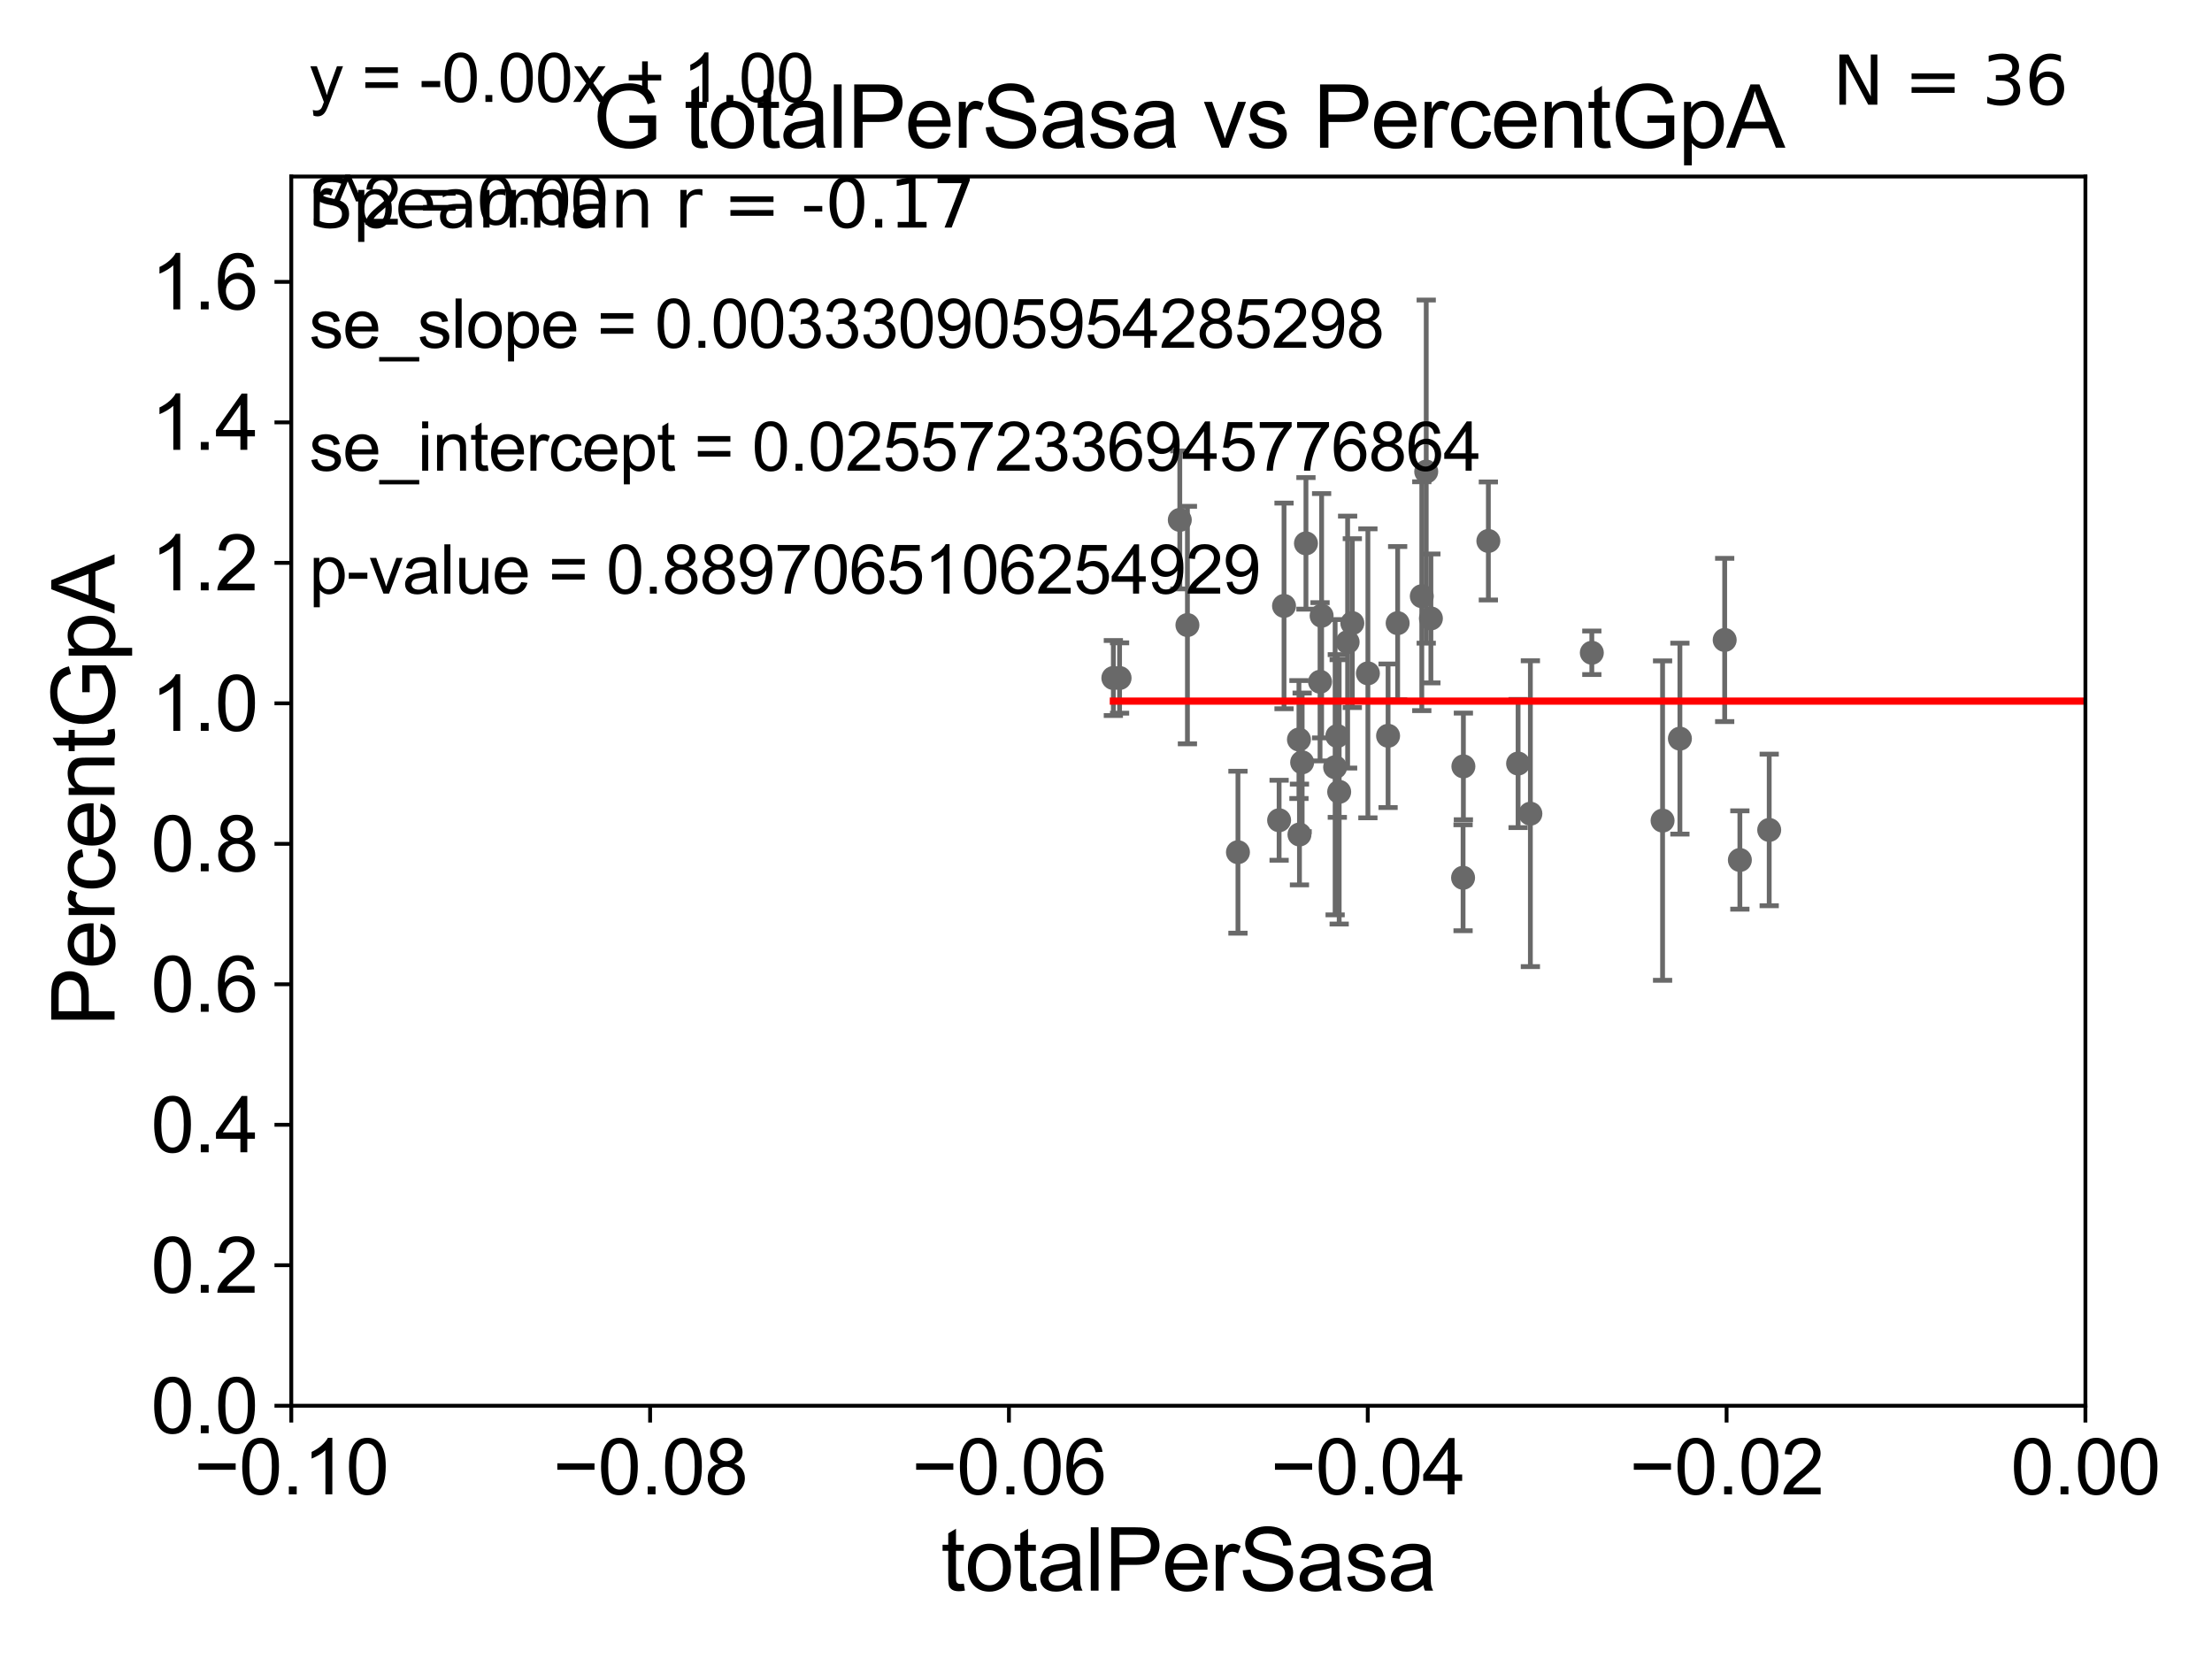 <?xml version="1.0" encoding="utf-8" standalone="no"?>
<!DOCTYPE svg PUBLIC "-//W3C//DTD SVG 1.1//EN"
  "http://www.w3.org/Graphics/SVG/1.1/DTD/svg11.dtd">
<svg xmlns:xlink="http://www.w3.org/1999/xlink" width="460.8pt" height="345.6pt" viewBox="0 0 460.8 345.6" xmlns="http://www.w3.org/2000/svg" version="1.1">
 <defs>
  <style type="text/css">*{stroke-linejoin: round; stroke-linecap: butt}</style>
 </defs>
 <g id="figure_1">
  <g id="patch_1">
   <path d="M 0 345.6 
L 460.8 345.6 
L 460.8 0 
L 0 0 
z
" style="fill: #ffffff"/>
  </g>
  <g id="axes_1">
   <g id="patch_2">
    <path d="M 60.68 292.84 
L 434.43 292.84 
L 434.43 36.775 
L 60.68 36.775 
z
" style="fill: #ffffff"/>
   </g>
   <g id="PathCollection_1">
    <defs>
     <path id="m92b0eed555" d="M 0 1.118 
C 0.297 1.118 0.581 1 0.791 0.791 
C 1 0.581 1.118 0.297 1.118 0 
C 1.118 -0.297 1 -0.581 0.791 -0.791 
C 0.581 -1 0.297 -1.118 0 -1.118 
C -0.297 -1.118 -0.581 -1 -0.791 -0.791 
C -1 -0.581 -1.118 -0.297 -1.118 0 
C -1.118 0.297 -1 0.581 -0.791 0.791 
C -0.581 1 -0.297 1.118 0 1.118 
z
" style="stroke: #696969"/>
    </defs>
    <g clip-path="url(#p123cc6a003)">
     <use xlink:href="#m92b0eed555" x="231.931" y="141.24" style="fill: #696969; stroke: #696969"/>
     <use xlink:href="#m92b0eed555" x="275.317" y="128.271" style="fill: #696969; stroke: #696969"/>
     <use xlink:href="#m92b0eed555" x="331.606" y="135.984" style="fill: #696969; stroke: #696969"/>
     <use xlink:href="#m92b0eed555" x="289.162" y="153.276" style="fill: #696969; stroke: #696969"/>
     <use xlink:href="#m92b0eed555" x="310.052" y="112.694" style="fill: #696969; stroke: #696969"/>
     <use xlink:href="#m92b0eed555" x="270.702" y="173.84" style="fill: #696969; stroke: #696969"/>
     <use xlink:href="#m92b0eed555" x="296.186" y="124.199" style="fill: #696969; stroke: #696969"/>
     <use xlink:href="#m92b0eed555" x="298.081" y="128.83" style="fill: #696969; stroke: #696969"/>
     <use xlink:href="#m92b0eed555" x="304.784" y="182.855" style="fill: #696969; stroke: #696969"/>
     <use xlink:href="#m92b0eed555" x="304.85" y="159.655" style="fill: #696969; stroke: #696969"/>
     <use xlink:href="#m92b0eed555" x="318.806" y="169.507" style="fill: #696969; stroke: #696969"/>
     <use xlink:href="#m92b0eed555" x="346.345" y="170.946" style="fill: #696969; stroke: #696969"/>
     <use xlink:href="#m92b0eed555" x="349.956" y="153.873" style="fill: #696969; stroke: #696969"/>
     <use xlink:href="#m92b0eed555" x="368.557" y="172.893" style="fill: #696969; stroke: #696969"/>
     <use xlink:href="#m92b0eed555" x="359.284" y="133.316" style="fill: #696969; stroke: #696969"/>
     <use xlink:href="#m92b0eed555" x="316.248" y="159.059" style="fill: #696969; stroke: #696969"/>
     <use xlink:href="#m92b0eed555" x="297.108" y="98.244" style="fill: #696969; stroke: #696969"/>
     <use xlink:href="#m92b0eed555" x="278.132" y="159.824" style="fill: #696969; stroke: #696969"/>
     <use xlink:href="#m92b0eed555" x="284.958" y="140.27" style="fill: #696969; stroke: #696969"/>
     <use xlink:href="#m92b0eed555" x="247.363" y="130.211" style="fill: #696969; stroke: #696969"/>
     <use xlink:href="#m92b0eed555" x="271.262" y="158.81" style="fill: #696969; stroke: #696969"/>
     <use xlink:href="#m92b0eed555" x="267.486" y="126.225" style="fill: #696969; stroke: #696969"/>
     <use xlink:href="#m92b0eed555" x="233.228" y="141.241" style="fill: #696969; stroke: #696969"/>
     <use xlink:href="#m92b0eed555" x="270.594" y="154.059" style="fill: #696969; stroke: #696969"/>
     <use xlink:href="#m92b0eed555" x="272.055" y="113.195" style="fill: #696969; stroke: #696969"/>
     <use xlink:href="#m92b0eed555" x="245.773" y="108.307" style="fill: #696969; stroke: #696969"/>
     <use xlink:href="#m92b0eed555" x="257.888" y="177.53" style="fill: #696969; stroke: #696969"/>
     <use xlink:href="#m92b0eed555" x="266.461" y="170.873" style="fill: #696969; stroke: #696969"/>
     <use xlink:href="#m92b0eed555" x="278.976" y="164.96" style="fill: #696969; stroke: #696969"/>
     <use xlink:href="#m92b0eed555" x="281.714" y="129.809" style="fill: #696969; stroke: #696969"/>
     <use xlink:href="#m92b0eed555" x="274.989" y="142.026" style="fill: #696969; stroke: #696969"/>
     <use xlink:href="#m92b0eed555" x="291.157" y="129.815" style="fill: #696969; stroke: #696969"/>
     <use xlink:href="#m92b0eed555" x="280.735" y="133.761" style="fill: #696969; stroke: #696969"/>
     <use xlink:href="#m92b0eed555" x="278.586" y="153.321" style="fill: #696969; stroke: #696969"/>
     <use xlink:href="#m92b0eed555" x="362.447" y="179.153" style="fill: #696969; stroke: #696969"/>
     <use xlink:href="#m92b0eed555" x="33178.6" y="173.437" style="fill: #696969; stroke: #696969"/>
    </g>
   </g>
   <g id="matplotlib.axis_1">
    <g id="xtick_1">
     <g id="line2d_1">
      <defs>
       <path id="mcb4e04d509" d="M 0 0 
L 0 3.5 
" style="stroke: #000000; stroke-width: 0.8"/>
      </defs>
      <g>
       <use xlink:href="#mcb4e04d509" x="60.68" y="292.84" style="stroke: #000000; stroke-width: 0.8"/>
      </g>
     </g>
     <g id="text_1">
      <!-- −0.10 -->
      <g transform="translate(40.439 311.293)scale(0.16 -0.16)">
       <defs>
        <path id="ArialMT-2212" d="M 3381 1997 
L 356 1997 
L 356 2522 
L 3381 2522 
L 3381 1997 
z
" transform="scale(0.016)"/>
        <path id="ArialMT-30" d="M 266 2259 
Q 266 3072 433 3567 
Q 600 4063 929 4331 
Q 1259 4600 1759 4600 
Q 2128 4600 2406 4451 
Q 2684 4303 2865 4023 
Q 3047 3744 3150 3342 
Q 3253 2941 3253 2259 
Q 3253 1453 3087 958 
Q 2922 463 2592 192 
Q 2263 -78 1759 -78 
Q 1097 -78 719 397 
Q 266 969 266 2259 
z
M 844 2259 
Q 844 1131 1108 757 
Q 1372 384 1759 384 
Q 2147 384 2411 759 
Q 2675 1134 2675 2259 
Q 2675 3391 2411 3762 
Q 2147 4134 1753 4134 
Q 1366 4134 1134 3806 
Q 844 3388 844 2259 
z
" transform="scale(0.016)"/>
        <path id="ArialMT-2e" d="M 581 0 
L 581 641 
L 1222 641 
L 1222 0 
L 581 0 
z
" transform="scale(0.016)"/>
        <path id="ArialMT-31" d="M 2384 0 
L 1822 0 
L 1822 3584 
Q 1619 3391 1289 3197 
Q 959 3003 697 2906 
L 697 3450 
Q 1169 3672 1522 3987 
Q 1875 4303 2022 4600 
L 2384 4600 
L 2384 0 
z
" transform="scale(0.016)"/>
       </defs>
       <use xlink:href="#ArialMT-2212"/>
       <use xlink:href="#ArialMT-30" x="58.398"/>
       <use xlink:href="#ArialMT-2e" x="114.014"/>
       <use xlink:href="#ArialMT-31" x="141.797"/>
       <use xlink:href="#ArialMT-30" x="197.412"/>
      </g>
     </g>
    </g>
    <g id="xtick_2">
     <g id="line2d_2">
      <g>
       <use xlink:href="#mcb4e04d509" x="135.43" y="292.84" style="stroke: #000000; stroke-width: 0.8"/>
      </g>
     </g>
     <g id="text_2">
      <!-- −0.08 -->
      <g transform="translate(115.189 311.293)scale(0.16 -0.16)">
       <defs>
        <path id="ArialMT-38" d="M 1131 2484 
Q 781 2613 612 2850 
Q 444 3088 444 3419 
Q 444 3919 803 4259 
Q 1163 4600 1759 4600 
Q 2359 4600 2725 4251 
Q 3091 3903 3091 3403 
Q 3091 3084 2923 2848 
Q 2756 2613 2416 2484 
Q 2838 2347 3058 2040 
Q 3278 1734 3278 1309 
Q 3278 722 2862 322 
Q 2447 -78 1769 -78 
Q 1091 -78 675 323 
Q 259 725 259 1325 
Q 259 1772 486 2073 
Q 713 2375 1131 2484 
z
M 1019 3438 
Q 1019 3113 1228 2906 
Q 1438 2700 1772 2700 
Q 2097 2700 2305 2904 
Q 2513 3109 2513 3406 
Q 2513 3716 2298 3927 
Q 2084 4138 1766 4138 
Q 1444 4138 1231 3931 
Q 1019 3725 1019 3438 
z
M 838 1322 
Q 838 1081 952 856 
Q 1066 631 1291 507 
Q 1516 384 1775 384 
Q 2178 384 2440 643 
Q 2703 903 2703 1303 
Q 2703 1709 2433 1975 
Q 2163 2241 1756 2241 
Q 1359 2241 1098 1978 
Q 838 1716 838 1322 
z
" transform="scale(0.016)"/>
       </defs>
       <use xlink:href="#ArialMT-2212"/>
       <use xlink:href="#ArialMT-30" x="58.398"/>
       <use xlink:href="#ArialMT-2e" x="114.014"/>
       <use xlink:href="#ArialMT-30" x="141.797"/>
       <use xlink:href="#ArialMT-38" x="197.412"/>
      </g>
     </g>
    </g>
    <g id="xtick_3">
     <g id="line2d_3">
      <g>
       <use xlink:href="#mcb4e04d509" x="210.18" y="292.84" style="stroke: #000000; stroke-width: 0.8"/>
      </g>
     </g>
     <g id="text_3">
      <!-- −0.06 -->
      <g transform="translate(189.939 311.293)scale(0.16 -0.16)">
       <defs>
        <path id="ArialMT-36" d="M 3184 3459 
L 2625 3416 
Q 2550 3747 2413 3897 
Q 2184 4138 1850 4138 
Q 1581 4138 1378 3988 
Q 1113 3794 959 3422 
Q 806 3050 800 2363 
Q 1003 2672 1297 2822 
Q 1591 2972 1913 2972 
Q 2475 2972 2870 2558 
Q 3266 2144 3266 1488 
Q 3266 1056 3080 686 
Q 2894 316 2569 119 
Q 2244 -78 1831 -78 
Q 1128 -78 684 439 
Q 241 956 241 2144 
Q 241 3472 731 4075 
Q 1159 4600 1884 4600 
Q 2425 4600 2770 4297 
Q 3116 3994 3184 3459 
z
M 888 1484 
Q 888 1194 1011 928 
Q 1134 663 1356 523 
Q 1578 384 1822 384 
Q 2178 384 2434 671 
Q 2691 959 2691 1453 
Q 2691 1928 2437 2201 
Q 2184 2475 1800 2475 
Q 1419 2475 1153 2201 
Q 888 1928 888 1484 
z
" transform="scale(0.016)"/>
       </defs>
       <use xlink:href="#ArialMT-2212"/>
       <use xlink:href="#ArialMT-30" x="58.398"/>
       <use xlink:href="#ArialMT-2e" x="114.014"/>
       <use xlink:href="#ArialMT-30" x="141.797"/>
       <use xlink:href="#ArialMT-36" x="197.412"/>
      </g>
     </g>
    </g>
    <g id="xtick_4">
     <g id="line2d_4">
      <g>
       <use xlink:href="#mcb4e04d509" x="284.93" y="292.84" style="stroke: #000000; stroke-width: 0.8"/>
      </g>
     </g>
     <g id="text_4">
      <!-- −0.04 -->
      <g transform="translate(264.689 311.293)scale(0.16 -0.16)">
       <defs>
        <path id="ArialMT-34" d="M 2069 0 
L 2069 1097 
L 81 1097 
L 81 1613 
L 2172 4581 
L 2631 4581 
L 2631 1613 
L 3250 1613 
L 3250 1097 
L 2631 1097 
L 2631 0 
L 2069 0 
z
M 2069 1613 
L 2069 3678 
L 634 1613 
L 2069 1613 
z
" transform="scale(0.016)"/>
       </defs>
       <use xlink:href="#ArialMT-2212"/>
       <use xlink:href="#ArialMT-30" x="58.398"/>
       <use xlink:href="#ArialMT-2e" x="114.014"/>
       <use xlink:href="#ArialMT-30" x="141.797"/>
       <use xlink:href="#ArialMT-34" x="197.412"/>
      </g>
     </g>
    </g>
    <g id="xtick_5">
     <g id="line2d_5">
      <g>
       <use xlink:href="#mcb4e04d509" x="359.68" y="292.84" style="stroke: #000000; stroke-width: 0.8"/>
      </g>
     </g>
     <g id="text_5">
      <!-- −0.02 -->
      <g transform="translate(339.439 311.293)scale(0.16 -0.16)">
       <defs>
        <path id="ArialMT-32" d="M 3222 541 
L 3222 0 
L 194 0 
Q 188 203 259 391 
Q 375 700 629 1000 
Q 884 1300 1366 1694 
Q 2113 2306 2375 2664 
Q 2638 3022 2638 3341 
Q 2638 3675 2398 3904 
Q 2159 4134 1775 4134 
Q 1369 4134 1125 3890 
Q 881 3647 878 3216 
L 300 3275 
Q 359 3922 746 4261 
Q 1134 4600 1788 4600 
Q 2447 4600 2831 4234 
Q 3216 3869 3216 3328 
Q 3216 3053 3103 2787 
Q 2991 2522 2730 2228 
Q 2469 1934 1863 1422 
Q 1356 997 1212 845 
Q 1069 694 975 541 
L 3222 541 
z
" transform="scale(0.016)"/>
       </defs>
       <use xlink:href="#ArialMT-2212"/>
       <use xlink:href="#ArialMT-30" x="58.398"/>
       <use xlink:href="#ArialMT-2e" x="114.014"/>
       <use xlink:href="#ArialMT-30" x="141.797"/>
       <use xlink:href="#ArialMT-32" x="197.412"/>
      </g>
     </g>
    </g>
    <g id="xtick_6">
     <g id="line2d_6">
      <g>
       <use xlink:href="#mcb4e04d509" x="434.43" y="292.84" style="stroke: #000000; stroke-width: 0.8"/>
      </g>
     </g>
     <g id="text_6">
      <!-- 0.00 -->
      <g transform="translate(418.861 311.293)scale(0.16 -0.16)">
       <use xlink:href="#ArialMT-30"/>
       <use xlink:href="#ArialMT-2e" x="55.615"/>
       <use xlink:href="#ArialMT-30" x="83.398"/>
       <use xlink:href="#ArialMT-30" x="139.014"/>
      </g>
     </g>
    </g>
    <g id="text_7">
     <!-- totalPerSasa -->
     <g transform="translate(196.027 331.357)scale(0.18 -0.18)">
      <defs>
       <path id="ArialMT-74" d="M 1650 503 
L 1731 6 
Q 1494 -44 1306 -44 
Q 1000 -44 831 53 
Q 663 150 594 308 
Q 525 466 525 972 
L 525 2881 
L 113 2881 
L 113 3319 
L 525 3319 
L 525 4141 
L 1084 4478 
L 1084 3319 
L 1650 3319 
L 1650 2881 
L 1084 2881 
L 1084 941 
Q 1084 700 1114 631 
Q 1144 563 1211 522 
Q 1278 481 1403 481 
Q 1497 481 1650 503 
z
" transform="scale(0.016)"/>
       <path id="ArialMT-6f" d="M 213 1659 
Q 213 2581 725 3025 
Q 1153 3394 1769 3394 
Q 2453 3394 2887 2945 
Q 3322 2497 3322 1706 
Q 3322 1066 3130 698 
Q 2938 331 2570 128 
Q 2203 -75 1769 -75 
Q 1072 -75 642 372 
Q 213 819 213 1659 
z
M 791 1659 
Q 791 1022 1069 705 
Q 1347 388 1769 388 
Q 2188 388 2466 706 
Q 2744 1025 2744 1678 
Q 2744 2294 2464 2611 
Q 2184 2928 1769 2928 
Q 1347 2928 1069 2612 
Q 791 2297 791 1659 
z
" transform="scale(0.016)"/>
       <path id="ArialMT-61" d="M 2588 409 
Q 2275 144 1986 34 
Q 1697 -75 1366 -75 
Q 819 -75 525 192 
Q 231 459 231 875 
Q 231 1119 342 1320 
Q 453 1522 633 1644 
Q 813 1766 1038 1828 
Q 1203 1872 1538 1913 
Q 2219 1994 2541 2106 
Q 2544 2222 2544 2253 
Q 2544 2597 2384 2738 
Q 2169 2928 1744 2928 
Q 1347 2928 1158 2789 
Q 969 2650 878 2297 
L 328 2372 
Q 403 2725 575 2942 
Q 747 3159 1072 3276 
Q 1397 3394 1825 3394 
Q 2250 3394 2515 3294 
Q 2781 3194 2906 3042 
Q 3031 2891 3081 2659 
Q 3109 2516 3109 2141 
L 3109 1391 
Q 3109 606 3145 398 
Q 3181 191 3288 0 
L 2700 0 
Q 2613 175 2588 409 
z
M 2541 1666 
Q 2234 1541 1622 1453 
Q 1275 1403 1131 1340 
Q 988 1278 909 1158 
Q 831 1038 831 891 
Q 831 666 1001 516 
Q 1172 366 1500 366 
Q 1825 366 2078 508 
Q 2331 650 2450 897 
Q 2541 1088 2541 1459 
L 2541 1666 
z
" transform="scale(0.016)"/>
       <path id="ArialMT-6c" d="M 409 0 
L 409 4581 
L 972 4581 
L 972 0 
L 409 0 
z
" transform="scale(0.016)"/>
       <path id="ArialMT-50" d="M 494 0 
L 494 4581 
L 2222 4581 
Q 2678 4581 2919 4538 
Q 3256 4481 3484 4323 
Q 3713 4166 3852 3881 
Q 3991 3597 3991 3256 
Q 3991 2672 3619 2267 
Q 3247 1863 2275 1863 
L 1100 1863 
L 1100 0 
L 494 0 
z
M 1100 2403 
L 2284 2403 
Q 2872 2403 3119 2622 
Q 3366 2841 3366 3238 
Q 3366 3525 3220 3729 
Q 3075 3934 2838 4000 
Q 2684 4041 2272 4041 
L 1100 4041 
L 1100 2403 
z
" transform="scale(0.016)"/>
       <path id="ArialMT-65" d="M 2694 1069 
L 3275 997 
Q 3138 488 2766 206 
Q 2394 -75 1816 -75 
Q 1088 -75 661 373 
Q 234 822 234 1631 
Q 234 2469 665 2931 
Q 1097 3394 1784 3394 
Q 2450 3394 2872 2941 
Q 3294 2488 3294 1666 
Q 3294 1616 3291 1516 
L 816 1516 
Q 847 969 1125 678 
Q 1403 388 1819 388 
Q 2128 388 2347 550 
Q 2566 713 2694 1069 
z
M 847 1978 
L 2700 1978 
Q 2663 2397 2488 2606 
Q 2219 2931 1791 2931 
Q 1403 2931 1139 2672 
Q 875 2413 847 1978 
z
" transform="scale(0.016)"/>
       <path id="ArialMT-72" d="M 416 0 
L 416 3319 
L 922 3319 
L 922 2816 
Q 1116 3169 1280 3281 
Q 1444 3394 1641 3394 
Q 1925 3394 2219 3213 
L 2025 2691 
Q 1819 2813 1613 2813 
Q 1428 2813 1281 2702 
Q 1134 2591 1072 2394 
Q 978 2094 978 1738 
L 978 0 
L 416 0 
z
" transform="scale(0.016)"/>
       <path id="ArialMT-53" d="M 288 1472 
L 859 1522 
Q 900 1178 1048 958 
Q 1197 738 1509 602 
Q 1822 466 2213 466 
Q 2559 466 2825 569 
Q 3091 672 3220 851 
Q 3350 1031 3350 1244 
Q 3350 1459 3225 1620 
Q 3100 1781 2813 1891 
Q 2628 1963 1997 2114 
Q 1366 2266 1113 2400 
Q 784 2572 623 2826 
Q 463 3081 463 3397 
Q 463 3744 659 4045 
Q 856 4347 1234 4503 
Q 1613 4659 2075 4659 
Q 2584 4659 2973 4495 
Q 3363 4331 3572 4012 
Q 3781 3694 3797 3291 
L 3216 3247 
Q 3169 3681 2898 3903 
Q 2628 4125 2100 4125 
Q 1550 4125 1298 3923 
Q 1047 3722 1047 3438 
Q 1047 3191 1225 3031 
Q 1400 2872 2139 2705 
Q 2878 2538 3153 2413 
Q 3553 2228 3743 1945 
Q 3934 1663 3934 1294 
Q 3934 928 3725 604 
Q 3516 281 3123 101 
Q 2731 -78 2241 -78 
Q 1619 -78 1198 103 
Q 778 284 539 648 
Q 300 1013 288 1472 
z
" transform="scale(0.016)"/>
       <path id="ArialMT-73" d="M 197 991 
L 753 1078 
Q 800 744 1014 566 
Q 1228 388 1613 388 
Q 2000 388 2187 545 
Q 2375 703 2375 916 
Q 2375 1106 2209 1216 
Q 2094 1291 1634 1406 
Q 1016 1563 777 1677 
Q 538 1791 414 1992 
Q 291 2194 291 2438 
Q 291 2659 392 2848 
Q 494 3038 669 3163 
Q 800 3259 1026 3326 
Q 1253 3394 1513 3394 
Q 1903 3394 2198 3281 
Q 2494 3169 2634 2976 
Q 2775 2784 2828 2463 
L 2278 2388 
Q 2241 2644 2061 2787 
Q 1881 2931 1553 2931 
Q 1166 2931 1000 2803 
Q 834 2675 834 2503 
Q 834 2394 903 2306 
Q 972 2216 1119 2156 
Q 1203 2125 1616 2013 
Q 2213 1853 2448 1751 
Q 2684 1650 2818 1456 
Q 2953 1263 2953 975 
Q 2953 694 2789 445 
Q 2625 197 2315 61 
Q 2006 -75 1616 -75 
Q 969 -75 630 194 
Q 291 463 197 991 
z
" transform="scale(0.016)"/>
      </defs>
      <use xlink:href="#ArialMT-74"/>
      <use xlink:href="#ArialMT-6f" x="27.783"/>
      <use xlink:href="#ArialMT-74" x="83.398"/>
      <use xlink:href="#ArialMT-61" x="111.182"/>
      <use xlink:href="#ArialMT-6c" x="166.797"/>
      <use xlink:href="#ArialMT-50" x="189.014"/>
      <use xlink:href="#ArialMT-65" x="255.713"/>
      <use xlink:href="#ArialMT-72" x="311.328"/>
      <use xlink:href="#ArialMT-53" x="344.629"/>
      <use xlink:href="#ArialMT-61" x="411.328"/>
      <use xlink:href="#ArialMT-73" x="466.943"/>
      <use xlink:href="#ArialMT-61" x="516.943"/>
     </g>
    </g>
   </g>
   <g id="matplotlib.axis_2">
    <g id="ytick_1">
     <g id="line2d_7">
      <defs>
       <path id="mdf25cebad6" d="M 0 0 
L -3.5 0 
" style="stroke: #000000; stroke-width: 0.8"/>
      </defs>
      <g>
       <use xlink:href="#mdf25cebad6" x="60.68" y="292.84" style="stroke: #000000; stroke-width: 0.8"/>
      </g>
     </g>
     <g id="text_8">
      <!-- 0.0 -->
      <g transform="translate(31.44 298.566)scale(0.16 -0.16)">
       <use xlink:href="#ArialMT-30"/>
       <use xlink:href="#ArialMT-2e" x="55.615"/>
       <use xlink:href="#ArialMT-30" x="83.398"/>
      </g>
     </g>
    </g>
    <g id="ytick_2">
     <g id="line2d_8">
      <g>
       <use xlink:href="#mdf25cebad6" x="60.68" y="263.575" style="stroke: #000000; stroke-width: 0.8"/>
      </g>
     </g>
     <g id="text_9">
      <!-- 0.2 -->
      <g transform="translate(31.44 269.302)scale(0.16 -0.16)">
       <use xlink:href="#ArialMT-30"/>
       <use xlink:href="#ArialMT-2e" x="55.615"/>
       <use xlink:href="#ArialMT-32" x="83.398"/>
      </g>
     </g>
    </g>
    <g id="ytick_3">
     <g id="line2d_9">
      <g>
       <use xlink:href="#mdf25cebad6" x="60.68" y="234.311" style="stroke: #000000; stroke-width: 0.8"/>
      </g>
     </g>
     <g id="text_10">
      <!-- 0.4 -->
      <g transform="translate(31.44 240.037)scale(0.16 -0.16)">
       <use xlink:href="#ArialMT-30"/>
       <use xlink:href="#ArialMT-2e" x="55.615"/>
       <use xlink:href="#ArialMT-34" x="83.398"/>
      </g>
     </g>
    </g>
    <g id="ytick_4">
     <g id="line2d_10">
      <g>
       <use xlink:href="#mdf25cebad6" x="60.68" y="205.046" style="stroke: #000000; stroke-width: 0.8"/>
      </g>
     </g>
     <g id="text_11">
      <!-- 0.6 -->
      <g transform="translate(31.44 210.772)scale(0.16 -0.16)">
       <use xlink:href="#ArialMT-30"/>
       <use xlink:href="#ArialMT-2e" x="55.615"/>
       <use xlink:href="#ArialMT-36" x="83.398"/>
      </g>
     </g>
    </g>
    <g id="ytick_5">
     <g id="line2d_11">
      <g>
       <use xlink:href="#mdf25cebad6" x="60.68" y="175.782" style="stroke: #000000; stroke-width: 0.8"/>
      </g>
     </g>
     <g id="text_12">
      <!-- 0.8 -->
      <g transform="translate(31.44 181.508)scale(0.16 -0.16)">
       <use xlink:href="#ArialMT-30"/>
       <use xlink:href="#ArialMT-2e" x="55.615"/>
       <use xlink:href="#ArialMT-38" x="83.398"/>
      </g>
     </g>
    </g>
    <g id="ytick_6">
     <g id="line2d_12">
      <g>
       <use xlink:href="#mdf25cebad6" x="60.68" y="146.517" style="stroke: #000000; stroke-width: 0.8"/>
      </g>
     </g>
     <g id="text_13">
      <!-- 1.0 -->
      <g transform="translate(31.44 152.243)scale(0.16 -0.16)">
       <use xlink:href="#ArialMT-31"/>
       <use xlink:href="#ArialMT-2e" x="55.615"/>
       <use xlink:href="#ArialMT-30" x="83.398"/>
      </g>
     </g>
    </g>
    <g id="ytick_7">
     <g id="line2d_13">
      <g>
       <use xlink:href="#mdf25cebad6" x="60.68" y="117.252" style="stroke: #000000; stroke-width: 0.8"/>
      </g>
     </g>
     <g id="text_14">
      <!-- 1.2 -->
      <g transform="translate(31.44 122.979)scale(0.16 -0.16)">
       <use xlink:href="#ArialMT-31"/>
       <use xlink:href="#ArialMT-2e" x="55.615"/>
       <use xlink:href="#ArialMT-32" x="83.398"/>
      </g>
     </g>
    </g>
    <g id="ytick_8">
     <g id="line2d_14">
      <g>
       <use xlink:href="#mdf25cebad6" x="60.68" y="87.988" style="stroke: #000000; stroke-width: 0.8"/>
      </g>
     </g>
     <g id="text_15">
      <!-- 1.4 -->
      <g transform="translate(31.44 93.714)scale(0.16 -0.16)">
       <use xlink:href="#ArialMT-31"/>
       <use xlink:href="#ArialMT-2e" x="55.615"/>
       <use xlink:href="#ArialMT-34" x="83.398"/>
      </g>
     </g>
    </g>
    <g id="ytick_9">
     <g id="line2d_15">
      <g>
       <use xlink:href="#mdf25cebad6" x="60.68" y="58.723" style="stroke: #000000; stroke-width: 0.8"/>
      </g>
     </g>
     <g id="text_16">
      <!-- 1.6 -->
      <g transform="translate(31.44 64.45)scale(0.16 -0.16)">
       <use xlink:href="#ArialMT-31"/>
       <use xlink:href="#ArialMT-2e" x="55.615"/>
       <use xlink:href="#ArialMT-36" x="83.398"/>
      </g>
     </g>
    </g>
    <g id="text_17">
     <!-- PercentGpA -->
     <g transform="translate(23.863 213.831)rotate(-90)scale(0.18 -0.18)">
      <defs>
       <path id="ArialMT-63" d="M 2588 1216 
L 3141 1144 
Q 3050 572 2676 248 
Q 2303 -75 1759 -75 
Q 1078 -75 664 370 
Q 250 816 250 1647 
Q 250 2184 428 2587 
Q 606 2991 970 3192 
Q 1334 3394 1763 3394 
Q 2303 3394 2647 3120 
Q 2991 2847 3088 2344 
L 2541 2259 
Q 2463 2594 2264 2762 
Q 2066 2931 1784 2931 
Q 1359 2931 1093 2626 
Q 828 2322 828 1663 
Q 828 994 1084 691 
Q 1341 388 1753 388 
Q 2084 388 2306 591 
Q 2528 794 2588 1216 
z
" transform="scale(0.016)"/>
       <path id="ArialMT-6e" d="M 422 0 
L 422 3319 
L 928 3319 
L 928 2847 
Q 1294 3394 1984 3394 
Q 2284 3394 2536 3286 
Q 2788 3178 2913 3003 
Q 3038 2828 3088 2588 
Q 3119 2431 3119 2041 
L 3119 0 
L 2556 0 
L 2556 2019 
Q 2556 2363 2490 2533 
Q 2425 2703 2258 2804 
Q 2091 2906 1866 2906 
Q 1506 2906 1245 2678 
Q 984 2450 984 1813 
L 984 0 
L 422 0 
z
" transform="scale(0.016)"/>
       <path id="ArialMT-47" d="M 2638 1797 
L 2638 2334 
L 4578 2338 
L 4578 638 
Q 4131 281 3656 101 
Q 3181 -78 2681 -78 
Q 2006 -78 1454 211 
Q 903 500 622 1047 
Q 341 1594 341 2269 
Q 341 2938 620 3517 
Q 900 4097 1425 4378 
Q 1950 4659 2634 4659 
Q 3131 4659 3532 4498 
Q 3934 4338 4162 4050 
Q 4391 3763 4509 3300 
L 3963 3150 
Q 3859 3500 3706 3700 
Q 3553 3900 3268 4020 
Q 2984 4141 2638 4141 
Q 2222 4141 1919 4014 
Q 1616 3888 1430 3681 
Q 1244 3475 1141 3228 
Q 966 2803 966 2306 
Q 966 1694 1177 1281 
Q 1388 869 1791 669 
Q 2194 469 2647 469 
Q 3041 469 3416 620 
Q 3791 772 3984 944 
L 3984 1797 
L 2638 1797 
z
" transform="scale(0.016)"/>
       <path id="ArialMT-70" d="M 422 -1272 
L 422 3319 
L 934 3319 
L 934 2888 
Q 1116 3141 1344 3267 
Q 1572 3394 1897 3394 
Q 2322 3394 2647 3175 
Q 2972 2956 3137 2557 
Q 3303 2159 3303 1684 
Q 3303 1175 3120 767 
Q 2938 359 2589 142 
Q 2241 -75 1856 -75 
Q 1575 -75 1351 44 
Q 1128 163 984 344 
L 984 -1272 
L 422 -1272 
z
M 931 1641 
Q 931 1000 1190 694 
Q 1450 388 1819 388 
Q 2194 388 2461 705 
Q 2728 1022 2728 1688 
Q 2728 2322 2467 2637 
Q 2206 2953 1844 2953 
Q 1484 2953 1207 2617 
Q 931 2281 931 1641 
z
" transform="scale(0.016)"/>
       <path id="ArialMT-41" d="M -9 0 
L 1750 4581 
L 2403 4581 
L 4278 0 
L 3588 0 
L 3053 1388 
L 1138 1388 
L 634 0 
L -9 0 
z
M 1313 1881 
L 2866 1881 
L 2388 3150 
Q 2169 3728 2063 4100 
Q 1975 3659 1816 3225 
L 1313 1881 
z
" transform="scale(0.016)"/>
      </defs>
      <use xlink:href="#ArialMT-50"/>
      <use xlink:href="#ArialMT-65" x="66.699"/>
      <use xlink:href="#ArialMT-72" x="122.314"/>
      <use xlink:href="#ArialMT-63" x="155.615"/>
      <use xlink:href="#ArialMT-65" x="205.615"/>
      <use xlink:href="#ArialMT-6e" x="261.23"/>
      <use xlink:href="#ArialMT-74" x="316.846"/>
      <use xlink:href="#ArialMT-47" x="344.629"/>
      <use xlink:href="#ArialMT-70" x="422.412"/>
      <use xlink:href="#ArialMT-41" x="478.027"/>
     </g>
    </g>
   </g>
   <g id="LineCollection_1">
    <path d="M 231.931 149.056 
L 231.931 133.425 
" clip-path="url(#p123cc6a003)" style="fill: none; stroke: #696969"/>
    <path d="M 275.317 153.721 
L 275.317 102.821 
" clip-path="url(#p123cc6a003)" style="fill: none; stroke: #696969"/>
    <path d="M 331.606 140.52 
L 331.606 131.448 
" clip-path="url(#p123cc6a003)" style="fill: none; stroke: #696969"/>
    <path d="M 289.162 168.229 
L 289.162 138.323 
" clip-path="url(#p123cc6a003)" style="fill: none; stroke: #696969"/>
    <path d="M 310.052 124.987 
L 310.052 100.401 
" clip-path="url(#p123cc6a003)" style="fill: none; stroke: #696969"/>
    <path d="M 270.702 184.335 
L 270.702 163.345 
" clip-path="url(#p123cc6a003)" style="fill: none; stroke: #696969"/>
    <path d="M 296.186 148.034 
L 296.186 100.364 
" clip-path="url(#p123cc6a003)" style="fill: none; stroke: #696969"/>
    <path d="M 298.081 142.256 
L 298.081 115.404 
" clip-path="url(#p123cc6a003)" style="fill: none; stroke: #696969"/>
    <path d="M 304.784 193.889 
L 304.784 171.821 
" clip-path="url(#p123cc6a003)" style="fill: none; stroke: #696969"/>
    <path d="M 304.85 170.762 
L 304.85 148.549 
" clip-path="url(#p123cc6a003)" style="fill: none; stroke: #696969"/>
    <path d="M 318.806 201.362 
L 318.806 137.652 
" clip-path="url(#p123cc6a003)" style="fill: none; stroke: #696969"/>
    <path d="M 346.345 204.216 
L 346.345 137.675 
" clip-path="url(#p123cc6a003)" style="fill: none; stroke: #696969"/>
    <path d="M 349.956 173.761 
L 349.956 133.985 
" clip-path="url(#p123cc6a003)" style="fill: none; stroke: #696969"/>
    <path d="M 368.557 188.684 
L 368.557 157.102 
" clip-path="url(#p123cc6a003)" style="fill: none; stroke: #696969"/>
    <path d="M 359.284 150.319 
L 359.284 116.313 
" clip-path="url(#p123cc6a003)" style="fill: none; stroke: #696969"/>
    <path d="M 316.248 172.405 
L 316.248 145.712 
" clip-path="url(#p123cc6a003)" style="fill: none; stroke: #696969"/>
    <path d="M 297.108 133.986 
L 297.108 62.503 
" clip-path="url(#p123cc6a003)" style="fill: none; stroke: #696969"/>
    <path d="M 278.132 190.579 
L 278.132 129.068 
" clip-path="url(#p123cc6a003)" style="fill: none; stroke: #696969"/>
    <path d="M 284.958 170.369 
L 284.958 110.171 
" clip-path="url(#p123cc6a003)" style="fill: none; stroke: #696969"/>
    <path d="M 247.363 154.95 
L 247.363 105.473 
" clip-path="url(#p123cc6a003)" style="fill: none; stroke: #696969"/>
    <path d="M 271.262 173.248 
L 271.262 144.373 
" clip-path="url(#p123cc6a003)" style="fill: none; stroke: #696969"/>
    <path d="M 267.486 147.644 
L 267.486 104.806 
" clip-path="url(#p123cc6a003)" style="fill: none; stroke: #696969"/>
    <path d="M 233.228 148.57 
L 233.228 133.913 
" clip-path="url(#p123cc6a003)" style="fill: none; stroke: #696969"/>
    <path d="M 270.594 166.344 
L 270.594 141.774 
" clip-path="url(#p123cc6a003)" style="fill: none; stroke: #696969"/>
    <path d="M 272.055 126.9 
L 272.055 99.49 
" clip-path="url(#p123cc6a003)" style="fill: none; stroke: #696969"/>
    <path d="M 245.773 122.681 
L 245.773 93.933 
" clip-path="url(#p123cc6a003)" style="fill: none; stroke: #696969"/>
    <path d="M 257.888 194.397 
L 257.888 160.662 
" clip-path="url(#p123cc6a003)" style="fill: none; stroke: #696969"/>
    <path d="M 266.461 179.204 
L 266.461 162.542 
" clip-path="url(#p123cc6a003)" style="fill: none; stroke: #696969"/>
    <path d="M 278.976 192.492 
L 278.976 137.428 
" clip-path="url(#p123cc6a003)" style="fill: none; stroke: #696969"/>
    <path d="M 281.714 147.398 
L 281.714 112.22 
" clip-path="url(#p123cc6a003)" style="fill: none; stroke: #696969"/>
    <path d="M 274.989 158.513 
L 274.989 125.539 
" clip-path="url(#p123cc6a003)" style="fill: none; stroke: #696969"/>
    <path d="M 291.157 145.774 
L 291.157 113.856 
" clip-path="url(#p123cc6a003)" style="fill: none; stroke: #696969"/>
    <path d="M 280.735 160.002 
L 280.735 107.521 
" clip-path="url(#p123cc6a003)" style="fill: none; stroke: #696969"/>
    <path d="M 278.586 170.269 
L 278.586 136.372 
" clip-path="url(#p123cc6a003)" style="fill: none; stroke: #696969"/>
    <path d="M 362.447 189.393 
L 362.447 168.912 
" clip-path="url(#p123cc6a003)" style="fill: none; stroke: #696969"/>
    <path clip-path="url(#p123cc6a003)" style="fill: none; stroke: #696969"/>
   </g>
   <g id="line2d_16">
    <defs>
     <path id="mfbcaec41c4" d="M 2 0 
L -2 -0 
" style="stroke: #696969"/>
    </defs>
    <g clip-path="url(#p123cc6a003)">
     <use xlink:href="#mfbcaec41c4" x="231.931" y="149.056" style="fill: #696969; stroke: #696969"/>
     <use xlink:href="#mfbcaec41c4" x="275.317" y="153.721" style="fill: #696969; stroke: #696969"/>
     <use xlink:href="#mfbcaec41c4" x="331.606" y="140.52" style="fill: #696969; stroke: #696969"/>
     <use xlink:href="#mfbcaec41c4" x="289.162" y="168.229" style="fill: #696969; stroke: #696969"/>
     <use xlink:href="#mfbcaec41c4" x="310.052" y="124.987" style="fill: #696969; stroke: #696969"/>
     <use xlink:href="#mfbcaec41c4" x="270.702" y="184.335" style="fill: #696969; stroke: #696969"/>
     <use xlink:href="#mfbcaec41c4" x="296.186" y="148.034" style="fill: #696969; stroke: #696969"/>
     <use xlink:href="#mfbcaec41c4" x="298.081" y="142.256" style="fill: #696969; stroke: #696969"/>
     <use xlink:href="#mfbcaec41c4" x="304.784" y="193.889" style="fill: #696969; stroke: #696969"/>
     <use xlink:href="#mfbcaec41c4" x="304.85" y="170.762" style="fill: #696969; stroke: #696969"/>
     <use xlink:href="#mfbcaec41c4" x="318.806" y="201.362" style="fill: #696969; stroke: #696969"/>
     <use xlink:href="#mfbcaec41c4" x="346.345" y="204.216" style="fill: #696969; stroke: #696969"/>
     <use xlink:href="#mfbcaec41c4" x="349.956" y="173.761" style="fill: #696969; stroke: #696969"/>
     <use xlink:href="#mfbcaec41c4" x="368.557" y="188.684" style="fill: #696969; stroke: #696969"/>
     <use xlink:href="#mfbcaec41c4" x="359.284" y="150.319" style="fill: #696969; stroke: #696969"/>
     <use xlink:href="#mfbcaec41c4" x="316.248" y="172.405" style="fill: #696969; stroke: #696969"/>
     <use xlink:href="#mfbcaec41c4" x="297.108" y="133.986" style="fill: #696969; stroke: #696969"/>
     <use xlink:href="#mfbcaec41c4" x="278.132" y="190.579" style="fill: #696969; stroke: #696969"/>
     <use xlink:href="#mfbcaec41c4" x="284.958" y="170.369" style="fill: #696969; stroke: #696969"/>
     <use xlink:href="#mfbcaec41c4" x="247.363" y="154.95" style="fill: #696969; stroke: #696969"/>
     <use xlink:href="#mfbcaec41c4" x="271.262" y="173.248" style="fill: #696969; stroke: #696969"/>
     <use xlink:href="#mfbcaec41c4" x="267.486" y="147.644" style="fill: #696969; stroke: #696969"/>
     <use xlink:href="#mfbcaec41c4" x="233.228" y="148.57" style="fill: #696969; stroke: #696969"/>
     <use xlink:href="#mfbcaec41c4" x="270.594" y="166.344" style="fill: #696969; stroke: #696969"/>
     <use xlink:href="#mfbcaec41c4" x="272.055" y="126.9" style="fill: #696969; stroke: #696969"/>
     <use xlink:href="#mfbcaec41c4" x="245.773" y="122.681" style="fill: #696969; stroke: #696969"/>
     <use xlink:href="#mfbcaec41c4" x="257.888" y="194.397" style="fill: #696969; stroke: #696969"/>
     <use xlink:href="#mfbcaec41c4" x="266.461" y="179.204" style="fill: #696969; stroke: #696969"/>
     <use xlink:href="#mfbcaec41c4" x="278.976" y="192.492" style="fill: #696969; stroke: #696969"/>
     <use xlink:href="#mfbcaec41c4" x="281.714" y="147.398" style="fill: #696969; stroke: #696969"/>
     <use xlink:href="#mfbcaec41c4" x="274.989" y="158.513" style="fill: #696969; stroke: #696969"/>
     <use xlink:href="#mfbcaec41c4" x="291.157" y="145.774" style="fill: #696969; stroke: #696969"/>
     <use xlink:href="#mfbcaec41c4" x="280.735" y="160.002" style="fill: #696969; stroke: #696969"/>
     <use xlink:href="#mfbcaec41c4" x="278.586" y="170.269" style="fill: #696969; stroke: #696969"/>
     <use xlink:href="#mfbcaec41c4" x="362.447" y="189.393" style="fill: #696969; stroke: #696969"/>
     <use xlink:href="#mfbcaec41c4" x="33178.6" y="184.625" style="fill: #696969; stroke: #696969"/>
    </g>
   </g>
   <g id="line2d_17">
    <g clip-path="url(#p123cc6a003)">
     <use xlink:href="#mfbcaec41c4" x="231.931" y="133.425" style="fill: #696969; stroke: #696969"/>
     <use xlink:href="#mfbcaec41c4" x="275.317" y="102.821" style="fill: #696969; stroke: #696969"/>
     <use xlink:href="#mfbcaec41c4" x="331.606" y="131.448" style="fill: #696969; stroke: #696969"/>
     <use xlink:href="#mfbcaec41c4" x="289.162" y="138.323" style="fill: #696969; stroke: #696969"/>
     <use xlink:href="#mfbcaec41c4" x="310.052" y="100.401" style="fill: #696969; stroke: #696969"/>
     <use xlink:href="#mfbcaec41c4" x="270.702" y="163.345" style="fill: #696969; stroke: #696969"/>
     <use xlink:href="#mfbcaec41c4" x="296.186" y="100.364" style="fill: #696969; stroke: #696969"/>
     <use xlink:href="#mfbcaec41c4" x="298.081" y="115.404" style="fill: #696969; stroke: #696969"/>
     <use xlink:href="#mfbcaec41c4" x="304.784" y="171.821" style="fill: #696969; stroke: #696969"/>
     <use xlink:href="#mfbcaec41c4" x="304.85" y="148.549" style="fill: #696969; stroke: #696969"/>
     <use xlink:href="#mfbcaec41c4" x="318.806" y="137.652" style="fill: #696969; stroke: #696969"/>
     <use xlink:href="#mfbcaec41c4" x="346.345" y="137.675" style="fill: #696969; stroke: #696969"/>
     <use xlink:href="#mfbcaec41c4" x="349.956" y="133.985" style="fill: #696969; stroke: #696969"/>
     <use xlink:href="#mfbcaec41c4" x="368.557" y="157.102" style="fill: #696969; stroke: #696969"/>
     <use xlink:href="#mfbcaec41c4" x="359.284" y="116.313" style="fill: #696969; stroke: #696969"/>
     <use xlink:href="#mfbcaec41c4" x="316.248" y="145.712" style="fill: #696969; stroke: #696969"/>
     <use xlink:href="#mfbcaec41c4" x="297.108" y="62.503" style="fill: #696969; stroke: #696969"/>
     <use xlink:href="#mfbcaec41c4" x="278.132" y="129.068" style="fill: #696969; stroke: #696969"/>
     <use xlink:href="#mfbcaec41c4" x="284.958" y="110.171" style="fill: #696969; stroke: #696969"/>
     <use xlink:href="#mfbcaec41c4" x="247.363" y="105.473" style="fill: #696969; stroke: #696969"/>
     <use xlink:href="#mfbcaec41c4" x="271.262" y="144.373" style="fill: #696969; stroke: #696969"/>
     <use xlink:href="#mfbcaec41c4" x="267.486" y="104.806" style="fill: #696969; stroke: #696969"/>
     <use xlink:href="#mfbcaec41c4" x="233.228" y="133.913" style="fill: #696969; stroke: #696969"/>
     <use xlink:href="#mfbcaec41c4" x="270.594" y="141.774" style="fill: #696969; stroke: #696969"/>
     <use xlink:href="#mfbcaec41c4" x="272.055" y="99.49" style="fill: #696969; stroke: #696969"/>
     <use xlink:href="#mfbcaec41c4" x="245.773" y="93.933" style="fill: #696969; stroke: #696969"/>
     <use xlink:href="#mfbcaec41c4" x="257.888" y="160.662" style="fill: #696969; stroke: #696969"/>
     <use xlink:href="#mfbcaec41c4" x="266.461" y="162.542" style="fill: #696969; stroke: #696969"/>
     <use xlink:href="#mfbcaec41c4" x="278.976" y="137.428" style="fill: #696969; stroke: #696969"/>
     <use xlink:href="#mfbcaec41c4" x="281.714" y="112.22" style="fill: #696969; stroke: #696969"/>
     <use xlink:href="#mfbcaec41c4" x="274.989" y="125.539" style="fill: #696969; stroke: #696969"/>
     <use xlink:href="#mfbcaec41c4" x="291.157" y="113.856" style="fill: #696969; stroke: #696969"/>
     <use xlink:href="#mfbcaec41c4" x="280.735" y="107.521" style="fill: #696969; stroke: #696969"/>
     <use xlink:href="#mfbcaec41c4" x="278.586" y="136.372" style="fill: #696969; stroke: #696969"/>
     <use xlink:href="#mfbcaec41c4" x="362.447" y="168.912" style="fill: #696969; stroke: #696969"/>
     <use xlink:href="#mfbcaec41c4" x="33178.6" y="162.25" style="fill: #696969; stroke: #696969"/>
    </g>
   </g>
   <g id="line2d_18">
    <path d="M 231.931 146.057 
L 275.317 146.058 
L 331.606 146.059 
L 289.162 146.058 
L 310.052 146.058 
L 270.702 146.058 
L 296.186 146.058 
L 298.081 146.058 
L 304.784 146.058 
L 304.85 146.058 
L 318.806 146.059 
L 346.345 146.059 
L 349.956 146.059 
L 368.557 146.059 
L 359.284 146.059 
L 316.248 146.058 
L 297.108 146.058 
L 278.132 146.058 
L 284.958 146.058 
L 247.363 146.057 
L 271.262 146.058 
L 267.486 146.058 
L 233.228 146.057 
L 270.594 146.058 
L 272.055 146.058 
L 245.773 146.057 
L 257.888 146.057 
L 266.461 146.058 
L 278.976 146.058 
L 281.714 146.058 
L 274.989 146.058 
L 291.157 146.058 
L 280.735 146.058 
L 278.586 146.058 
L 362.447 146.059 
L 461.8 146.061 
" clip-path="url(#p123cc6a003)" style="fill: none; stroke: #ff0000; stroke-width: 1.5; stroke-linecap: square"/>
   </g>
   <g id="line2d_19">
    <defs>
     <path id="m4fbe7f531e" d="M 0 2 
C 0.53 2 1.039 1.789 1.414 1.414 
C 1.789 1.039 2 0.53 2 0 
C 2 -0.53 1.789 -1.039 1.414 -1.414 
C 1.039 -1.789 0.53 -2 0 -2 
C -0.53 -2 -1.039 -1.789 -1.414 -1.414 
C -1.789 -1.039 -2 -0.53 -2 0 
C -2 0.53 -1.789 1.039 -1.414 1.414 
C -1.039 1.789 -0.53 2 0 2 
z
" style="stroke: #696969"/>
    </defs>
    <g clip-path="url(#p123cc6a003)">
     <use xlink:href="#m4fbe7f531e" x="231.931" y="141.24" style="fill: #696969; stroke: #696969"/>
     <use xlink:href="#m4fbe7f531e" x="275.317" y="128.271" style="fill: #696969; stroke: #696969"/>
     <use xlink:href="#m4fbe7f531e" x="331.606" y="135.984" style="fill: #696969; stroke: #696969"/>
     <use xlink:href="#m4fbe7f531e" x="289.162" y="153.276" style="fill: #696969; stroke: #696969"/>
     <use xlink:href="#m4fbe7f531e" x="310.052" y="112.694" style="fill: #696969; stroke: #696969"/>
     <use xlink:href="#m4fbe7f531e" x="270.702" y="173.84" style="fill: #696969; stroke: #696969"/>
     <use xlink:href="#m4fbe7f531e" x="296.186" y="124.199" style="fill: #696969; stroke: #696969"/>
     <use xlink:href="#m4fbe7f531e" x="298.081" y="128.83" style="fill: #696969; stroke: #696969"/>
     <use xlink:href="#m4fbe7f531e" x="304.784" y="182.855" style="fill: #696969; stroke: #696969"/>
     <use xlink:href="#m4fbe7f531e" x="304.85" y="159.655" style="fill: #696969; stroke: #696969"/>
     <use xlink:href="#m4fbe7f531e" x="318.806" y="169.507" style="fill: #696969; stroke: #696969"/>
     <use xlink:href="#m4fbe7f531e" x="346.345" y="170.946" style="fill: #696969; stroke: #696969"/>
     <use xlink:href="#m4fbe7f531e" x="349.956" y="153.873" style="fill: #696969; stroke: #696969"/>
     <use xlink:href="#m4fbe7f531e" x="368.557" y="172.893" style="fill: #696969; stroke: #696969"/>
     <use xlink:href="#m4fbe7f531e" x="359.284" y="133.316" style="fill: #696969; stroke: #696969"/>
     <use xlink:href="#m4fbe7f531e" x="316.248" y="159.059" style="fill: #696969; stroke: #696969"/>
     <use xlink:href="#m4fbe7f531e" x="297.108" y="98.244" style="fill: #696969; stroke: #696969"/>
     <use xlink:href="#m4fbe7f531e" x="278.132" y="159.824" style="fill: #696969; stroke: #696969"/>
     <use xlink:href="#m4fbe7f531e" x="284.958" y="140.27" style="fill: #696969; stroke: #696969"/>
     <use xlink:href="#m4fbe7f531e" x="247.363" y="130.211" style="fill: #696969; stroke: #696969"/>
     <use xlink:href="#m4fbe7f531e" x="271.262" y="158.81" style="fill: #696969; stroke: #696969"/>
     <use xlink:href="#m4fbe7f531e" x="267.486" y="126.225" style="fill: #696969; stroke: #696969"/>
     <use xlink:href="#m4fbe7f531e" x="233.228" y="141.241" style="fill: #696969; stroke: #696969"/>
     <use xlink:href="#m4fbe7f531e" x="270.594" y="154.059" style="fill: #696969; stroke: #696969"/>
     <use xlink:href="#m4fbe7f531e" x="272.055" y="113.195" style="fill: #696969; stroke: #696969"/>
     <use xlink:href="#m4fbe7f531e" x="245.773" y="108.307" style="fill: #696969; stroke: #696969"/>
     <use xlink:href="#m4fbe7f531e" x="257.888" y="177.53" style="fill: #696969; stroke: #696969"/>
     <use xlink:href="#m4fbe7f531e" x="266.461" y="170.873" style="fill: #696969; stroke: #696969"/>
     <use xlink:href="#m4fbe7f531e" x="278.976" y="164.96" style="fill: #696969; stroke: #696969"/>
     <use xlink:href="#m4fbe7f531e" x="281.714" y="129.809" style="fill: #696969; stroke: #696969"/>
     <use xlink:href="#m4fbe7f531e" x="274.989" y="142.026" style="fill: #696969; stroke: #696969"/>
     <use xlink:href="#m4fbe7f531e" x="291.157" y="129.815" style="fill: #696969; stroke: #696969"/>
     <use xlink:href="#m4fbe7f531e" x="280.735" y="133.761" style="fill: #696969; stroke: #696969"/>
     <use xlink:href="#m4fbe7f531e" x="278.586" y="153.321" style="fill: #696969; stroke: #696969"/>
     <use xlink:href="#m4fbe7f531e" x="362.447" y="179.153" style="fill: #696969; stroke: #696969"/>
     <use xlink:href="#m4fbe7f531e" x="33178.6" y="173.437" style="fill: #696969; stroke: #696969"/>
    </g>
   </g>
   <g id="patch_3">
    <path d="M 60.68 292.84 
L 60.68 36.775 
" style="fill: none; stroke: #000000; stroke-width: 0.8; stroke-linejoin: miter; stroke-linecap: square"/>
   </g>
   <g id="patch_4">
    <path d="M 434.43 292.84 
L 434.43 36.775 
" style="fill: none; stroke: #000000; stroke-width: 0.8; stroke-linejoin: miter; stroke-linecap: square"/>
   </g>
   <g id="patch_5">
    <path d="M 60.68 292.84 
L 434.43 292.84 
" style="fill: none; stroke: #000000; stroke-width: 0.8; stroke-linejoin: miter; stroke-linecap: square"/>
   </g>
   <g id="patch_6">
    <path d="M 60.68 36.775 
L 434.43 36.775 
" style="fill: none; stroke: #000000; stroke-width: 0.8; stroke-linejoin: miter; stroke-linecap: square"/>
   </g>
   <g id="text_18">
    <!-- N = 36 -->
    <g transform="translate(381.773 21.806)scale(0.14 -0.14)">
     <defs>
      <path id="DejaVuSans-4e" d="M 628 4666 
L 1478 4666 
L 3547 763 
L 3547 4666 
L 4159 4666 
L 4159 0 
L 3309 0 
L 1241 3903 
L 1241 0 
L 628 0 
L 628 4666 
z
" transform="scale(0.016)"/>
      <path id="DejaVuSans-20" transform="scale(0.016)"/>
      <path id="DejaVuSans-3d" d="M 678 2906 
L 4684 2906 
L 4684 2381 
L 678 2381 
L 678 2906 
z
M 678 1631 
L 4684 1631 
L 4684 1100 
L 678 1100 
L 678 1631 
z
" transform="scale(0.016)"/>
      <path id="DejaVuSans-33" d="M 2597 2516 
Q 3050 2419 3304 2112 
Q 3559 1806 3559 1356 
Q 3559 666 3084 287 
Q 2609 -91 1734 -91 
Q 1441 -91 1130 -33 
Q 819 25 488 141 
L 488 750 
Q 750 597 1062 519 
Q 1375 441 1716 441 
Q 2309 441 2620 675 
Q 2931 909 2931 1356 
Q 2931 1769 2642 2001 
Q 2353 2234 1838 2234 
L 1294 2234 
L 1294 2753 
L 1863 2753 
Q 2328 2753 2575 2939 
Q 2822 3125 2822 3475 
Q 2822 3834 2567 4026 
Q 2313 4219 1838 4219 
Q 1578 4219 1281 4162 
Q 984 4106 628 3988 
L 628 4550 
Q 988 4650 1302 4700 
Q 1616 4750 1894 4750 
Q 2613 4750 3031 4423 
Q 3450 4097 3450 3541 
Q 3450 3153 3228 2886 
Q 3006 2619 2597 2516 
z
" transform="scale(0.016)"/>
      <path id="DejaVuSans-36" d="M 2113 2584 
Q 1688 2584 1439 2293 
Q 1191 2003 1191 1497 
Q 1191 994 1439 701 
Q 1688 409 2113 409 
Q 2538 409 2786 701 
Q 3034 994 3034 1497 
Q 3034 2003 2786 2293 
Q 2538 2584 2113 2584 
z
M 3366 4563 
L 3366 3988 
Q 3128 4100 2886 4159 
Q 2644 4219 2406 4219 
Q 1781 4219 1451 3797 
Q 1122 3375 1075 2522 
Q 1259 2794 1537 2939 
Q 1816 3084 2150 3084 
Q 2853 3084 3261 2657 
Q 3669 2231 3669 1497 
Q 3669 778 3244 343 
Q 2819 -91 2113 -91 
Q 1303 -91 875 529 
Q 447 1150 447 2328 
Q 447 3434 972 4092 
Q 1497 4750 2381 4750 
Q 2619 4750 2861 4703 
Q 3103 4656 3366 4563 
z
" transform="scale(0.016)"/>
     </defs>
     <use xlink:href="#DejaVuSans-4e"/>
     <use xlink:href="#DejaVuSans-20" x="74.805"/>
     <use xlink:href="#DejaVuSans-3d" x="106.592"/>
     <use xlink:href="#DejaVuSans-20" x="190.381"/>
     <use xlink:href="#DejaVuSans-33" x="222.168"/>
     <use xlink:href="#DejaVuSans-36" x="285.791"/>
    </g>
   </g>
   <g id="text_19">
    <!-- Spearman r = -0.17 -->
    <g transform="translate(64.418 47.413)scale(0.14 -0.14)">
     <defs>
      <path id="DejaVuSans-53" d="M 3425 4513 
L 3425 3897 
Q 3066 4069 2747 4153 
Q 2428 4238 2131 4238 
Q 1616 4238 1336 4038 
Q 1056 3838 1056 3469 
Q 1056 3159 1242 3001 
Q 1428 2844 1947 2747 
L 2328 2669 
Q 3034 2534 3370 2195 
Q 3706 1856 3706 1288 
Q 3706 609 3251 259 
Q 2797 -91 1919 -91 
Q 1588 -91 1214 -16 
Q 841 59 441 206 
L 441 856 
Q 825 641 1194 531 
Q 1563 422 1919 422 
Q 2459 422 2753 634 
Q 3047 847 3047 1241 
Q 3047 1584 2836 1778 
Q 2625 1972 2144 2069 
L 1759 2144 
Q 1053 2284 737 2584 
Q 422 2884 422 3419 
Q 422 4038 858 4394 
Q 1294 4750 2059 4750 
Q 2388 4750 2728 4690 
Q 3069 4631 3425 4513 
z
" transform="scale(0.016)"/>
      <path id="DejaVuSans-70" d="M 1159 525 
L 1159 -1331 
L 581 -1331 
L 581 3500 
L 1159 3500 
L 1159 2969 
Q 1341 3281 1617 3432 
Q 1894 3584 2278 3584 
Q 2916 3584 3314 3078 
Q 3713 2572 3713 1747 
Q 3713 922 3314 415 
Q 2916 -91 2278 -91 
Q 1894 -91 1617 61 
Q 1341 213 1159 525 
z
M 3116 1747 
Q 3116 2381 2855 2742 
Q 2594 3103 2138 3103 
Q 1681 3103 1420 2742 
Q 1159 2381 1159 1747 
Q 1159 1113 1420 752 
Q 1681 391 2138 391 
Q 2594 391 2855 752 
Q 3116 1113 3116 1747 
z
" transform="scale(0.016)"/>
      <path id="DejaVuSans-65" d="M 3597 1894 
L 3597 1613 
L 953 1613 
Q 991 1019 1311 708 
Q 1631 397 2203 397 
Q 2534 397 2845 478 
Q 3156 559 3463 722 
L 3463 178 
Q 3153 47 2828 -22 
Q 2503 -91 2169 -91 
Q 1331 -91 842 396 
Q 353 884 353 1716 
Q 353 2575 817 3079 
Q 1281 3584 2069 3584 
Q 2775 3584 3186 3129 
Q 3597 2675 3597 1894 
z
M 3022 2063 
Q 3016 2534 2758 2815 
Q 2500 3097 2075 3097 
Q 1594 3097 1305 2825 
Q 1016 2553 972 2059 
L 3022 2063 
z
" transform="scale(0.016)"/>
      <path id="DejaVuSans-61" d="M 2194 1759 
Q 1497 1759 1228 1600 
Q 959 1441 959 1056 
Q 959 750 1161 570 
Q 1363 391 1709 391 
Q 2188 391 2477 730 
Q 2766 1069 2766 1631 
L 2766 1759 
L 2194 1759 
z
M 3341 1997 
L 3341 0 
L 2766 0 
L 2766 531 
Q 2569 213 2275 61 
Q 1981 -91 1556 -91 
Q 1019 -91 701 211 
Q 384 513 384 1019 
Q 384 1609 779 1909 
Q 1175 2209 1959 2209 
L 2766 2209 
L 2766 2266 
Q 2766 2663 2505 2880 
Q 2244 3097 1772 3097 
Q 1472 3097 1187 3025 
Q 903 2953 641 2809 
L 641 3341 
Q 956 3463 1253 3523 
Q 1550 3584 1831 3584 
Q 2591 3584 2966 3190 
Q 3341 2797 3341 1997 
z
" transform="scale(0.016)"/>
      <path id="DejaVuSans-72" d="M 2631 2963 
Q 2534 3019 2420 3045 
Q 2306 3072 2169 3072 
Q 1681 3072 1420 2755 
Q 1159 2438 1159 1844 
L 1159 0 
L 581 0 
L 581 3500 
L 1159 3500 
L 1159 2956 
Q 1341 3275 1631 3429 
Q 1922 3584 2338 3584 
Q 2397 3584 2469 3576 
Q 2541 3569 2628 3553 
L 2631 2963 
z
" transform="scale(0.016)"/>
      <path id="DejaVuSans-6d" d="M 3328 2828 
Q 3544 3216 3844 3400 
Q 4144 3584 4550 3584 
Q 5097 3584 5394 3201 
Q 5691 2819 5691 2113 
L 5691 0 
L 5113 0 
L 5113 2094 
Q 5113 2597 4934 2840 
Q 4756 3084 4391 3084 
Q 3944 3084 3684 2787 
Q 3425 2491 3425 1978 
L 3425 0 
L 2847 0 
L 2847 2094 
Q 2847 2600 2669 2842 
Q 2491 3084 2119 3084 
Q 1678 3084 1418 2786 
Q 1159 2488 1159 1978 
L 1159 0 
L 581 0 
L 581 3500 
L 1159 3500 
L 1159 2956 
Q 1356 3278 1631 3431 
Q 1906 3584 2284 3584 
Q 2666 3584 2933 3390 
Q 3200 3197 3328 2828 
z
" transform="scale(0.016)"/>
      <path id="DejaVuSans-6e" d="M 3513 2113 
L 3513 0 
L 2938 0 
L 2938 2094 
Q 2938 2591 2744 2837 
Q 2550 3084 2163 3084 
Q 1697 3084 1428 2787 
Q 1159 2491 1159 1978 
L 1159 0 
L 581 0 
L 581 3500 
L 1159 3500 
L 1159 2956 
Q 1366 3272 1645 3428 
Q 1925 3584 2291 3584 
Q 2894 3584 3203 3211 
Q 3513 2838 3513 2113 
z
" transform="scale(0.016)"/>
      <path id="DejaVuSans-2d" d="M 313 2009 
L 1997 2009 
L 1997 1497 
L 313 1497 
L 313 2009 
z
" transform="scale(0.016)"/>
      <path id="DejaVuSans-30" d="M 2034 4250 
Q 1547 4250 1301 3770 
Q 1056 3291 1056 2328 
Q 1056 1369 1301 889 
Q 1547 409 2034 409 
Q 2525 409 2770 889 
Q 3016 1369 3016 2328 
Q 3016 3291 2770 3770 
Q 2525 4250 2034 4250 
z
M 2034 4750 
Q 2819 4750 3233 4129 
Q 3647 3509 3647 2328 
Q 3647 1150 3233 529 
Q 2819 -91 2034 -91 
Q 1250 -91 836 529 
Q 422 1150 422 2328 
Q 422 3509 836 4129 
Q 1250 4750 2034 4750 
z
" transform="scale(0.016)"/>
      <path id="DejaVuSans-2e" d="M 684 794 
L 1344 794 
L 1344 0 
L 684 0 
L 684 794 
z
" transform="scale(0.016)"/>
      <path id="DejaVuSans-31" d="M 794 531 
L 1825 531 
L 1825 4091 
L 703 3866 
L 703 4441 
L 1819 4666 
L 2450 4666 
L 2450 531 
L 3481 531 
L 3481 0 
L 794 0 
L 794 531 
z
" transform="scale(0.016)"/>
      <path id="DejaVuSans-37" d="M 525 4666 
L 3525 4666 
L 3525 4397 
L 1831 0 
L 1172 0 
L 2766 4134 
L 525 4134 
L 525 4666 
z
" transform="scale(0.016)"/>
     </defs>
     <use xlink:href="#DejaVuSans-53"/>
     <use xlink:href="#DejaVuSans-70" x="63.477"/>
     <use xlink:href="#DejaVuSans-65" x="126.953"/>
     <use xlink:href="#DejaVuSans-61" x="188.477"/>
     <use xlink:href="#DejaVuSans-72" x="249.756"/>
     <use xlink:href="#DejaVuSans-6d" x="289.119"/>
     <use xlink:href="#DejaVuSans-61" x="386.531"/>
     <use xlink:href="#DejaVuSans-6e" x="447.811"/>
     <use xlink:href="#DejaVuSans-20" x="511.189"/>
     <use xlink:href="#DejaVuSans-72" x="542.977"/>
     <use xlink:href="#DejaVuSans-20" x="584.09"/>
     <use xlink:href="#DejaVuSans-3d" x="615.877"/>
     <use xlink:href="#DejaVuSans-20" x="699.666"/>
     <use xlink:href="#DejaVuSans-2d" x="731.453"/>
     <use xlink:href="#DejaVuSans-30" x="767.537"/>
     <use xlink:href="#DejaVuSans-2e" x="831.16"/>
     <use xlink:href="#DejaVuSans-31" x="862.947"/>
     <use xlink:href="#DejaVuSans-37" x="926.57"/>
    </g>
   </g>
   <g id="text_20">
    <!-- r^2 = 0.00 -->
    <g transform="translate(64.418 46.796)scale(0.14 -0.14)">
     <defs>
      <path id="ArialMT-5e" d="M 747 2156 
L 169 2156 
L 1272 4659 
L 1725 4659 
L 2834 2156 
L 2269 2156 
L 1497 4022 
L 747 2156 
z
" transform="scale(0.016)"/>
      <path id="ArialMT-20" transform="scale(0.016)"/>
      <path id="ArialMT-3d" d="M 3381 2694 
L 356 2694 
L 356 3219 
L 3381 3219 
L 3381 2694 
z
M 3381 1303 
L 356 1303 
L 356 1828 
L 3381 1828 
L 3381 1303 
z
" transform="scale(0.016)"/>
     </defs>
     <use xlink:href="#ArialMT-72"/>
     <use xlink:href="#ArialMT-5e" x="33.301"/>
     <use xlink:href="#ArialMT-32" x="80.225"/>
     <use xlink:href="#ArialMT-20" x="135.84"/>
     <use xlink:href="#ArialMT-3d" x="163.623"/>
     <use xlink:href="#ArialMT-20" x="222.021"/>
     <use xlink:href="#ArialMT-30" x="249.805"/>
     <use xlink:href="#ArialMT-2e" x="305.42"/>
     <use xlink:href="#ArialMT-30" x="333.203"/>
     <use xlink:href="#ArialMT-30" x="388.818"/>
    </g>
   </g>
   <g id="text_21">
    <!-- y = -0.00x + 1.00 -->
    <g transform="translate(64.418 21.231)scale(0.14 -0.14)">
     <defs>
      <path id="ArialMT-79" d="M 397 -1278 
L 334 -750 
Q 519 -800 656 -800 
Q 844 -800 956 -737 
Q 1069 -675 1141 -563 
Q 1194 -478 1313 -144 
Q 1328 -97 1363 -6 
L 103 3319 
L 709 3319 
L 1400 1397 
Q 1534 1031 1641 628 
Q 1738 1016 1872 1384 
L 2581 3319 
L 3144 3319 
L 1881 -56 
Q 1678 -603 1566 -809 
Q 1416 -1088 1222 -1217 
Q 1028 -1347 759 -1347 
Q 597 -1347 397 -1278 
z
" transform="scale(0.016)"/>
      <path id="ArialMT-2d" d="M 203 1375 
L 203 1941 
L 1931 1941 
L 1931 1375 
L 203 1375 
z
" transform="scale(0.016)"/>
      <path id="ArialMT-78" d="M 47 0 
L 1259 1725 
L 138 3319 
L 841 3319 
L 1350 2541 
Q 1494 2319 1581 2169 
Q 1719 2375 1834 2534 
L 2394 3319 
L 3066 3319 
L 1919 1756 
L 3153 0 
L 2463 0 
L 1781 1031 
L 1600 1309 
L 728 0 
L 47 0 
z
" transform="scale(0.016)"/>
      <path id="ArialMT-2b" d="M 1603 741 
L 1603 1997 
L 356 1997 
L 356 2522 
L 1603 2522 
L 1603 3769 
L 2134 3769 
L 2134 2522 
L 3381 2522 
L 3381 1997 
L 2134 1997 
L 2134 741 
L 1603 741 
z
" transform="scale(0.016)"/>
     </defs>
     <use xlink:href="#ArialMT-79"/>
     <use xlink:href="#ArialMT-20" x="50"/>
     <use xlink:href="#ArialMT-3d" x="77.783"/>
     <use xlink:href="#ArialMT-20" x="136.182"/>
     <use xlink:href="#ArialMT-2d" x="163.965"/>
     <use xlink:href="#ArialMT-30" x="197.266"/>
     <use xlink:href="#ArialMT-2e" x="252.881"/>
     <use xlink:href="#ArialMT-30" x="280.664"/>
     <use xlink:href="#ArialMT-30" x="336.279"/>
     <use xlink:href="#ArialMT-78" x="391.895"/>
     <use xlink:href="#ArialMT-20" x="441.895"/>
     <use xlink:href="#ArialMT-2b" x="469.678"/>
     <use xlink:href="#ArialMT-20" x="528.076"/>
     <use xlink:href="#ArialMT-31" x="555.859"/>
     <use xlink:href="#ArialMT-2e" x="611.475"/>
     <use xlink:href="#ArialMT-30" x="639.258"/>
     <use xlink:href="#ArialMT-30" x="694.873"/>
    </g>
   </g>
   <g id="text_22">
    <!-- se_slope = 0.003330905954285298 -->
    <g transform="translate(64.418 72.444)scale(0.14 -0.14)">
     <defs>
      <path id="ArialMT-5f" d="M -97 -1272 
L -97 -866 
L 3631 -866 
L 3631 -1272 
L -97 -1272 
z
" transform="scale(0.016)"/>
      <path id="ArialMT-33" d="M 269 1209 
L 831 1284 
Q 928 806 1161 595 
Q 1394 384 1728 384 
Q 2125 384 2398 659 
Q 2672 934 2672 1341 
Q 2672 1728 2419 1979 
Q 2166 2231 1775 2231 
Q 1616 2231 1378 2169 
L 1441 2663 
Q 1497 2656 1531 2656 
Q 1891 2656 2178 2843 
Q 2466 3031 2466 3422 
Q 2466 3731 2256 3934 
Q 2047 4138 1716 4138 
Q 1388 4138 1169 3931 
Q 950 3725 888 3313 
L 325 3413 
Q 428 3978 793 4289 
Q 1159 4600 1703 4600 
Q 2078 4600 2393 4439 
Q 2709 4278 2876 4000 
Q 3044 3722 3044 3409 
Q 3044 3113 2884 2869 
Q 2725 2625 2413 2481 
Q 2819 2388 3044 2092 
Q 3269 1797 3269 1353 
Q 3269 753 2831 336 
Q 2394 -81 1725 -81 
Q 1122 -81 723 278 
Q 325 638 269 1209 
z
" transform="scale(0.016)"/>
      <path id="ArialMT-39" d="M 350 1059 
L 891 1109 
Q 959 728 1153 556 
Q 1347 384 1650 384 
Q 1909 384 2104 503 
Q 2300 622 2425 820 
Q 2550 1019 2634 1356 
Q 2719 1694 2719 2044 
Q 2719 2081 2716 2156 
Q 2547 1888 2255 1720 
Q 1963 1553 1622 1553 
Q 1053 1553 659 1965 
Q 266 2378 266 3053 
Q 266 3750 677 4175 
Q 1088 4600 1706 4600 
Q 2153 4600 2523 4359 
Q 2894 4119 3086 3673 
Q 3278 3228 3278 2384 
Q 3278 1506 3087 986 
Q 2897 466 2520 194 
Q 2144 -78 1638 -78 
Q 1100 -78 759 220 
Q 419 519 350 1059 
z
M 2653 3081 
Q 2653 3566 2395 3850 
Q 2138 4134 1775 4134 
Q 1400 4134 1122 3828 
Q 844 3522 844 3034 
Q 844 2597 1108 2323 
Q 1372 2050 1759 2050 
Q 2150 2050 2401 2323 
Q 2653 2597 2653 3081 
z
" transform="scale(0.016)"/>
      <path id="ArialMT-35" d="M 266 1200 
L 856 1250 
Q 922 819 1161 601 
Q 1400 384 1738 384 
Q 2144 384 2425 690 
Q 2706 997 2706 1503 
Q 2706 1984 2436 2262 
Q 2166 2541 1728 2541 
Q 1456 2541 1237 2417 
Q 1019 2294 894 2097 
L 366 2166 
L 809 4519 
L 3088 4519 
L 3088 3981 
L 1259 3981 
L 1013 2750 
Q 1425 3038 1878 3038 
Q 2478 3038 2890 2622 
Q 3303 2206 3303 1553 
Q 3303 931 2941 478 
Q 2500 -78 1738 -78 
Q 1113 -78 717 272 
Q 322 622 266 1200 
z
" transform="scale(0.016)"/>
     </defs>
     <use xlink:href="#ArialMT-73"/>
     <use xlink:href="#ArialMT-65" x="50"/>
     <use xlink:href="#ArialMT-5f" x="105.615"/>
     <use xlink:href="#ArialMT-73" x="161.23"/>
     <use xlink:href="#ArialMT-6c" x="211.23"/>
     <use xlink:href="#ArialMT-6f" x="233.447"/>
     <use xlink:href="#ArialMT-70" x="289.062"/>
     <use xlink:href="#ArialMT-65" x="344.678"/>
     <use xlink:href="#ArialMT-20" x="400.293"/>
     <use xlink:href="#ArialMT-3d" x="428.076"/>
     <use xlink:href="#ArialMT-20" x="486.475"/>
     <use xlink:href="#ArialMT-30" x="514.258"/>
     <use xlink:href="#ArialMT-2e" x="569.873"/>
     <use xlink:href="#ArialMT-30" x="597.656"/>
     <use xlink:href="#ArialMT-30" x="653.271"/>
     <use xlink:href="#ArialMT-33" x="708.887"/>
     <use xlink:href="#ArialMT-33" x="764.502"/>
     <use xlink:href="#ArialMT-33" x="820.117"/>
     <use xlink:href="#ArialMT-30" x="875.732"/>
     <use xlink:href="#ArialMT-39" x="931.348"/>
     <use xlink:href="#ArialMT-30" x="986.963"/>
     <use xlink:href="#ArialMT-35" x="1042.578"/>
     <use xlink:href="#ArialMT-39" x="1098.193"/>
     <use xlink:href="#ArialMT-35" x="1153.809"/>
     <use xlink:href="#ArialMT-34" x="1209.424"/>
     <use xlink:href="#ArialMT-32" x="1265.039"/>
     <use xlink:href="#ArialMT-38" x="1320.654"/>
     <use xlink:href="#ArialMT-35" x="1376.27"/>
     <use xlink:href="#ArialMT-32" x="1431.885"/>
     <use xlink:href="#ArialMT-39" x="1487.5"/>
     <use xlink:href="#ArialMT-38" x="1543.115"/>
    </g>
   </g>
   <g id="text_23">
    <!-- se_intercept = 0.025572336945776864 -->
    <g transform="translate(64.418 98.05)scale(0.14 -0.14)">
     <defs>
      <path id="ArialMT-69" d="M 425 3934 
L 425 4581 
L 988 4581 
L 988 3934 
L 425 3934 
z
M 425 0 
L 425 3319 
L 988 3319 
L 988 0 
L 425 0 
z
" transform="scale(0.016)"/>
      <path id="ArialMT-37" d="M 303 3981 
L 303 4522 
L 3269 4522 
L 3269 4084 
Q 2831 3619 2401 2847 
Q 1972 2075 1738 1259 
Q 1569 684 1522 0 
L 944 0 
Q 953 541 1156 1306 
Q 1359 2072 1739 2783 
Q 2119 3494 2547 3981 
L 303 3981 
z
" transform="scale(0.016)"/>
     </defs>
     <use xlink:href="#ArialMT-73"/>
     <use xlink:href="#ArialMT-65" x="50"/>
     <use xlink:href="#ArialMT-5f" x="105.615"/>
     <use xlink:href="#ArialMT-69" x="161.23"/>
     <use xlink:href="#ArialMT-6e" x="183.447"/>
     <use xlink:href="#ArialMT-74" x="239.062"/>
     <use xlink:href="#ArialMT-65" x="266.846"/>
     <use xlink:href="#ArialMT-72" x="322.461"/>
     <use xlink:href="#ArialMT-63" x="355.762"/>
     <use xlink:href="#ArialMT-65" x="405.762"/>
     <use xlink:href="#ArialMT-70" x="461.377"/>
     <use xlink:href="#ArialMT-74" x="516.992"/>
     <use xlink:href="#ArialMT-20" x="544.775"/>
     <use xlink:href="#ArialMT-3d" x="572.559"/>
     <use xlink:href="#ArialMT-20" x="630.957"/>
     <use xlink:href="#ArialMT-30" x="658.74"/>
     <use xlink:href="#ArialMT-2e" x="714.355"/>
     <use xlink:href="#ArialMT-30" x="742.139"/>
     <use xlink:href="#ArialMT-32" x="797.754"/>
     <use xlink:href="#ArialMT-35" x="853.369"/>
     <use xlink:href="#ArialMT-35" x="908.984"/>
     <use xlink:href="#ArialMT-37" x="964.6"/>
     <use xlink:href="#ArialMT-32" x="1020.215"/>
     <use xlink:href="#ArialMT-33" x="1075.83"/>
     <use xlink:href="#ArialMT-33" x="1131.445"/>
     <use xlink:href="#ArialMT-36" x="1187.061"/>
     <use xlink:href="#ArialMT-39" x="1242.676"/>
     <use xlink:href="#ArialMT-34" x="1298.291"/>
     <use xlink:href="#ArialMT-35" x="1353.906"/>
     <use xlink:href="#ArialMT-37" x="1409.521"/>
     <use xlink:href="#ArialMT-37" x="1465.137"/>
     <use xlink:href="#ArialMT-36" x="1520.752"/>
     <use xlink:href="#ArialMT-38" x="1576.367"/>
     <use xlink:href="#ArialMT-36" x="1631.982"/>
     <use xlink:href="#ArialMT-34" x="1687.598"/>
    </g>
   </g>
   <g id="text_24">
    <!-- p-value = 0.8897065106254929 -->
    <g transform="translate(64.418 123.657)scale(0.14 -0.14)">
     <defs>
      <path id="ArialMT-76" d="M 1344 0 
L 81 3319 
L 675 3319 
L 1388 1331 
Q 1503 1009 1600 663 
Q 1675 925 1809 1294 
L 2547 3319 
L 3125 3319 
L 1869 0 
L 1344 0 
z
" transform="scale(0.016)"/>
      <path id="ArialMT-75" d="M 2597 0 
L 2597 488 
Q 2209 -75 1544 -75 
Q 1250 -75 995 37 
Q 741 150 617 320 
Q 494 491 444 738 
Q 409 903 409 1263 
L 409 3319 
L 972 3319 
L 972 1478 
Q 972 1038 1006 884 
Q 1059 663 1231 536 
Q 1403 409 1656 409 
Q 1909 409 2131 539 
Q 2353 669 2445 892 
Q 2538 1116 2538 1541 
L 2538 3319 
L 3100 3319 
L 3100 0 
L 2597 0 
z
" transform="scale(0.016)"/>
     </defs>
     <use xlink:href="#ArialMT-70"/>
     <use xlink:href="#ArialMT-2d" x="55.615"/>
     <use xlink:href="#ArialMT-76" x="88.916"/>
     <use xlink:href="#ArialMT-61" x="138.916"/>
     <use xlink:href="#ArialMT-6c" x="194.531"/>
     <use xlink:href="#ArialMT-75" x="216.748"/>
     <use xlink:href="#ArialMT-65" x="272.363"/>
     <use xlink:href="#ArialMT-20" x="327.979"/>
     <use xlink:href="#ArialMT-3d" x="355.762"/>
     <use xlink:href="#ArialMT-20" x="414.16"/>
     <use xlink:href="#ArialMT-30" x="441.943"/>
     <use xlink:href="#ArialMT-2e" x="497.559"/>
     <use xlink:href="#ArialMT-38" x="525.342"/>
     <use xlink:href="#ArialMT-38" x="580.957"/>
     <use xlink:href="#ArialMT-39" x="636.572"/>
     <use xlink:href="#ArialMT-37" x="692.188"/>
     <use xlink:href="#ArialMT-30" x="747.803"/>
     <use xlink:href="#ArialMT-36" x="803.418"/>
     <use xlink:href="#ArialMT-35" x="859.033"/>
     <use xlink:href="#ArialMT-31" x="914.648"/>
     <use xlink:href="#ArialMT-30" x="970.264"/>
     <use xlink:href="#ArialMT-36" x="1025.879"/>
     <use xlink:href="#ArialMT-32" x="1081.494"/>
     <use xlink:href="#ArialMT-35" x="1137.109"/>
     <use xlink:href="#ArialMT-34" x="1192.725"/>
     <use xlink:href="#ArialMT-39" x="1248.34"/>
     <use xlink:href="#ArialMT-32" x="1303.955"/>
     <use xlink:href="#ArialMT-39" x="1359.57"/>
    </g>
   </g>
   <g id="text_25">
    <!-- G totalPerSasa vs PercentGpA -->
    <g transform="translate(123.503 30.775)scale(0.18 -0.18)">
     <use xlink:href="#ArialMT-47"/>
     <use xlink:href="#ArialMT-20" x="77.783"/>
     <use xlink:href="#ArialMT-74" x="105.566"/>
     <use xlink:href="#ArialMT-6f" x="133.35"/>
     <use xlink:href="#ArialMT-74" x="188.965"/>
     <use xlink:href="#ArialMT-61" x="216.748"/>
     <use xlink:href="#ArialMT-6c" x="272.363"/>
     <use xlink:href="#ArialMT-50" x="294.58"/>
     <use xlink:href="#ArialMT-65" x="361.279"/>
     <use xlink:href="#ArialMT-72" x="416.895"/>
     <use xlink:href="#ArialMT-53" x="450.195"/>
     <use xlink:href="#ArialMT-61" x="516.895"/>
     <use xlink:href="#ArialMT-73" x="572.51"/>
     <use xlink:href="#ArialMT-61" x="622.51"/>
     <use xlink:href="#ArialMT-20" x="678.125"/>
     <use xlink:href="#ArialMT-76" x="705.908"/>
     <use xlink:href="#ArialMT-73" x="755.908"/>
     <use xlink:href="#ArialMT-20" x="805.908"/>
     <use xlink:href="#ArialMT-50" x="833.691"/>
     <use xlink:href="#ArialMT-65" x="900.391"/>
     <use xlink:href="#ArialMT-72" x="956.006"/>
     <use xlink:href="#ArialMT-63" x="989.307"/>
     <use xlink:href="#ArialMT-65" x="1039.307"/>
     <use xlink:href="#ArialMT-6e" x="1094.922"/>
     <use xlink:href="#ArialMT-74" x="1150.537"/>
     <use xlink:href="#ArialMT-47" x="1178.32"/>
     <use xlink:href="#ArialMT-70" x="1256.104"/>
     <use xlink:href="#ArialMT-41" x="1311.719"/>
    </g>
   </g>
  </g>
 </g>
 <defs>
  <clipPath id="p123cc6a003">
   <rect x="60.68" y="36.775" width="373.75" height="256.065"/>
  </clipPath>
 </defs>
</svg>
